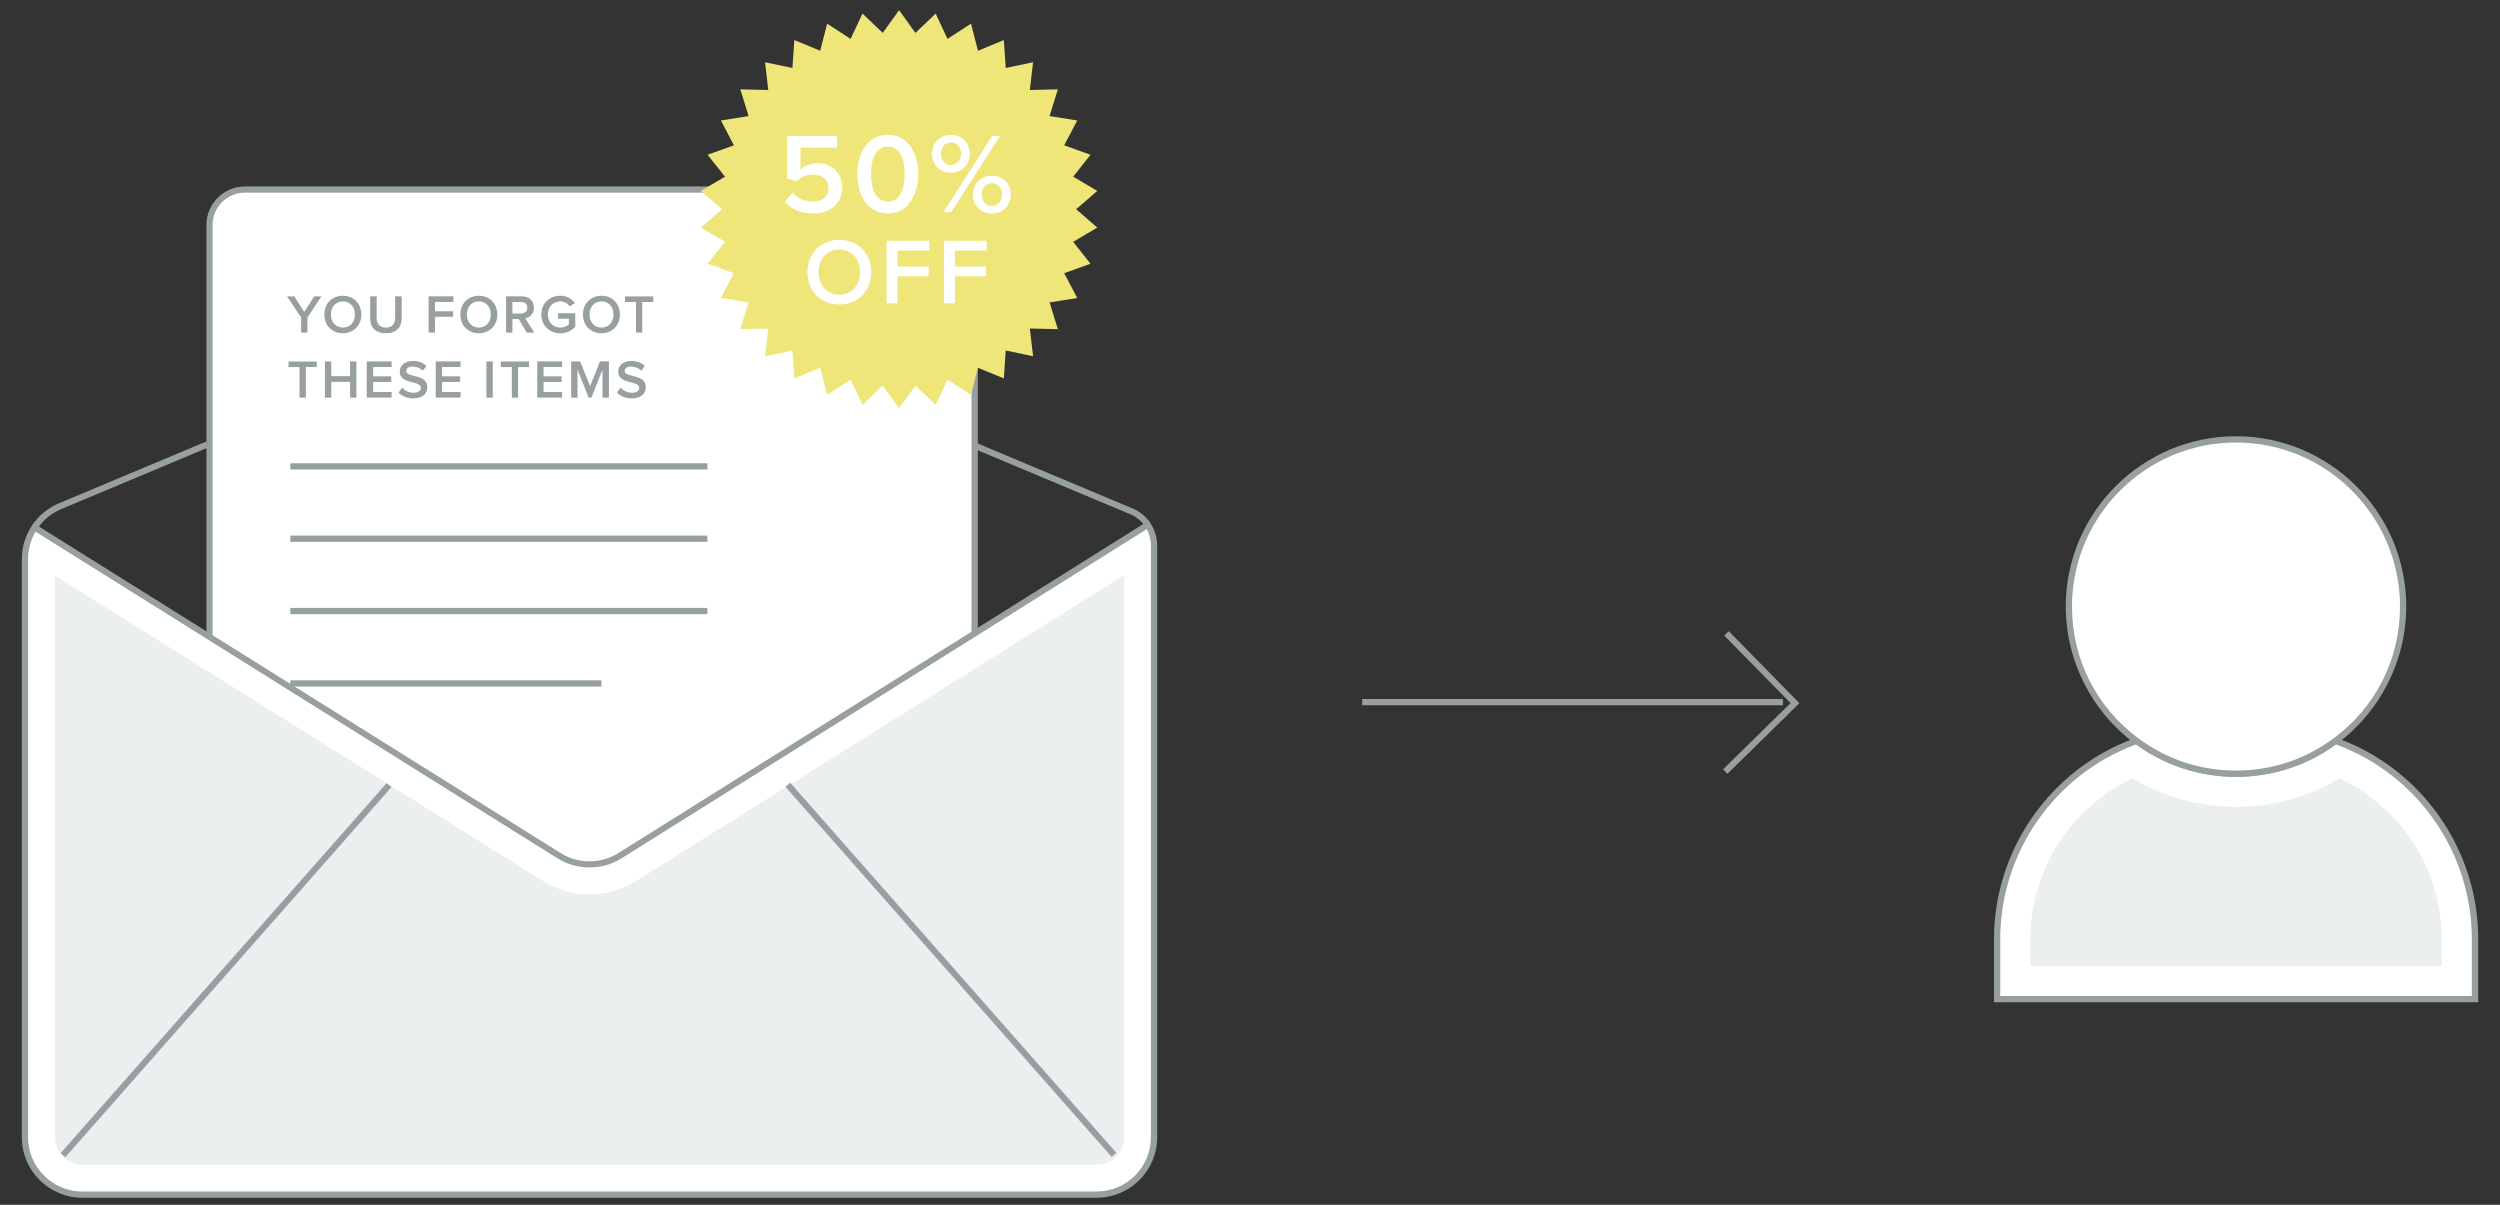<?xml version="1.0" encoding="utf-8"?>
<!-- Generator: Adobe Illustrator 22.0.1, SVG Export Plug-In . SVG Version: 6.00 Build 0)  -->
<svg version="1.1" xmlns="http://www.w3.org/2000/svg" xmlns:xlink="http://www.w3.org/1999/xlink" x="0px" y="0px" width="300px"
	 height="144.58px" viewBox="0 0 300 144.58" enable-background="new 0 0 300 144.58" xml:space="preserve">
<rect x="0" y="0" width="300" height="144.58" fill="#333333" stroke="none"/>
<g id="Layer_1">
	<g>
		<g>
			<path fill="#989FA1" d="M137.43,63.19c-0.45-0.66-1.07-1.18-1.8-1.48l-19.14-8.03l0.29-0.69l19.14,8.03
				c0.86,0.36,1.6,0.97,2.13,1.75L137.43,63.19z"/>
			<path fill="#989FA1" d="M4.46,63.49l-0.63-0.41c0.79-1.2,1.92-2.13,3.25-2.69l17.63-7.39L25,53.69L7.37,61.08
				C6.18,61.58,5.17,62.41,4.46,63.49z"/>
			<g>
				<g>
					<path fill="#FFFFFF" d="M112.7,133.17l-83.31,0c-2.35,0-4.25-1.9-4.25-4.25l0-101.92c0-2.35,1.9-4.25,4.25-4.25l83.31,0
						c2.35,0,4.25,1.9,4.25,4.25l0,101.92C116.96,131.27,115.05,133.17,112.7,133.17z"/>
					<path fill="#989FA1" d="M29.4,133.55c-2.55,0-4.63-2.08-4.63-4.63l0-101.92c0-2.55,2.08-4.63,4.63-4.63l83.31,0
						c2.55,0,4.63,2.08,4.63,4.63l0,101.92c0,2.55-2.08,4.63-4.63,4.63L29.4,133.55z M112.7,23.12l-83.31,0
						c-2.14,0-3.88,1.74-3.88,3.88l0,101.92c0,2.14,1.74,3.88,3.88,3.88l83.31,0c2.14,0,3.88-1.74,3.88-3.88l0-101.92
						C116.58,24.86,114.84,23.12,112.7,23.12z"/>
				</g>
				<rect x="34.84" y="64.27" fill="#989FA1" width="50.05" height="0.75"/>
				<rect x="34.84" y="72.95" fill="#989FA1" width="50.05" height="0.75"/>
				<rect x="34.84" y="55.59" fill="#989FA1" width="50.05" height="0.75"/>
				<rect x="34.84" y="81.64" fill="#989FA1" width="37.33" height="0.75"/>
				<g>
					<path fill="#989FA1" d="M36.14,39.91v-1.8l-1.69-2.54h0.87l1.19,1.86l1.19-1.86h0.87l-1.68,2.54v1.8H36.14z"/>
					<path fill="#989FA1" d="M38.92,37.74c0-1.3,0.92-2.25,2.22-2.25c1.3,0,2.22,0.95,2.22,2.25c0,1.3-0.93,2.25-2.22,2.25
						C39.84,39.99,38.92,39.04,38.92,37.74z M42.59,37.74c0-0.9-0.57-1.57-1.44-1.57c-0.88,0-1.44,0.67-1.44,1.57
						c0,0.89,0.56,1.57,1.44,1.57C42.02,39.31,42.59,38.64,42.59,37.74z"/>
					<path fill="#989FA1" d="M44.42,38.19v-2.63h0.78v2.61c0,0.69,0.38,1.14,1.11,1.14s1.11-0.45,1.11-1.14v-2.61h0.78v2.63
						c0,1.08-0.62,1.8-1.88,1.8C45.04,39.99,44.42,39.27,44.42,38.19z"/>
					<path fill="#989FA1" d="M51.43,39.91v-4.35h2.98v0.67H52.2v1.12h2.17v0.67H52.2v1.88H51.43z"/>
					<path fill="#989FA1" d="M55.24,37.74c0-1.3,0.92-2.25,2.22-2.25c1.3,0,2.22,0.95,2.22,2.25c0,1.3-0.93,2.25-2.22,2.25
						C56.16,39.99,55.24,39.04,55.24,37.74z M58.9,37.74c0-0.9-0.57-1.57-1.44-1.57c-0.88,0-1.44,0.67-1.44,1.57
						c0,0.89,0.56,1.57,1.44,1.57C58.33,39.31,58.9,38.64,58.9,37.74z"/>
					<path fill="#989FA1" d="M63.21,39.91l-0.96-1.62h-0.76v1.62h-0.76v-4.35h1.91c0.86,0,1.43,0.55,1.43,1.36
						c0,0.77-0.51,1.19-1.04,1.28l1.07,1.71H63.21z M63.28,36.92c0-0.42-0.31-0.68-0.74-0.68h-1.05v1.38h1.05
						C62.97,37.62,63.28,37.35,63.28,36.92z"/>
					<path fill="#989FA1" d="M64.96,37.74c0-1.37,1.02-2.25,2.28-2.25c0.85,0,1.4,0.4,1.75,0.9l-0.62,0.36
						c-0.23-0.33-0.65-0.58-1.13-0.58c-0.86,0-1.5,0.65-1.5,1.57c0,0.91,0.64,1.57,1.5,1.57c0.44,0,0.83-0.2,1.03-0.39v-0.67h-1.3
						v-0.67h2.06v1.62C68.6,39.68,67.99,40,67.24,40C65.98,40,64.96,39.1,64.96,37.74z"/>
					<path fill="#989FA1" d="M69.95,37.74c0-1.3,0.92-2.25,2.22-2.25c1.3,0,2.22,0.95,2.22,2.25c0,1.3-0.93,2.25-2.22,2.25
						C70.87,39.99,69.95,39.04,69.95,37.74z M73.62,37.74c0-0.9-0.57-1.57-1.44-1.57c-0.88,0-1.44,0.67-1.44,1.57
						c0,0.89,0.56,1.57,1.44,1.57C73.05,39.31,73.62,38.64,73.62,37.74z"/>
					<path fill="#989FA1" d="M76.32,39.91v-3.67h-1.32v-0.67h3.39v0.67h-1.32v3.67H76.32z"/>
					<path fill="#989FA1" d="M35.94,47.72v-3.67h-1.32v-0.67h3.39v0.67H36.7v3.67H35.94z"/>
					<path fill="#989FA1" d="M42.01,47.72v-1.9h-2.26v1.9h-0.76v-4.35h0.76v1.77h2.26v-1.77h0.76v4.35H42.01z"/>
					<path fill="#989FA1" d="M44.01,47.72v-4.35h2.98v0.67h-2.21v1.12h2.17v0.67h-2.17v1.21h2.21v0.67H44.01z"/>
					<path fill="#989FA1" d="M47.82,47.11l0.43-0.59c0.29,0.32,0.77,0.61,1.38,0.61c0.63,0,0.87-0.31,0.87-0.6
						c0-0.91-2.53-0.35-2.53-1.94c0-0.72,0.63-1.28,1.58-1.28c0.67,0,1.22,0.22,1.62,0.61l-0.43,0.57c-0.35-0.35-0.81-0.5-1.26-0.5
						c-0.44,0-0.73,0.22-0.73,0.54c0,0.81,2.53,0.31,2.53,1.93c0,0.72-0.51,1.35-1.68,1.35C48.79,47.8,48.21,47.52,47.82,47.11z"/>
					<path fill="#989FA1" d="M52.29,47.72v-4.35h2.98v0.67h-2.22v1.12h2.17v0.67h-2.17v1.21h2.22v0.67H52.29z"/>
					<path fill="#989FA1" d="M58.37,47.72v-4.35h0.76v4.35H58.37z"/>
					<path fill="#989FA1" d="M61.42,47.72v-3.67h-1.32v-0.67h3.39v0.67h-1.32v3.67H61.42z"/>
					<path fill="#989FA1" d="M64.47,47.72v-4.35h2.98v0.67h-2.22v1.12h2.17v0.67h-2.17v1.21h2.22v0.67H64.47z"/>
					<path fill="#989FA1" d="M72.3,47.72v-3.36l-1.33,3.36h-0.33l-1.34-3.36v3.36h-0.76v-4.35h1.08l1.19,2.98l1.18-2.98h1.08v4.35
						H72.3z"/>
					<path fill="#989FA1" d="M74.03,47.11l0.43-0.59c0.29,0.32,0.77,0.61,1.38,0.61c0.63,0,0.87-0.31,0.87-0.6
						c0-0.91-2.53-0.35-2.53-1.94c0-0.72,0.63-1.28,1.58-1.28c0.67,0,1.22,0.22,1.62,0.61l-0.43,0.57c-0.35-0.35-0.81-0.5-1.26-0.5
						c-0.44,0-0.73,0.22-0.73,0.54c0,0.81,2.53,0.31,2.53,1.93c0,0.72-0.51,1.35-1.68,1.35C75,47.8,74.42,47.52,74.03,47.11z"/>
				</g>
			</g>
			<g>
				<path fill="#FFFFFF" d="M138.49,65.44v71.02c0,3.8-3.09,6.89-6.89,6.89H9.89c-3.81,0-6.89-3.09-6.89-6.89V67.09
					c0-1.38,0.41-2.7,1.14-3.8l62.94,39.39c2.24,1.4,5.08,1.4,7.32,0l63.33-39.69C138.22,63.7,138.49,64.55,138.49,65.44z"/>
				<path fill="#989FA1" d="M131.6,143.73H9.89c-4.01,0-7.27-3.26-7.27-7.26V67.09c0-1.43,0.42-2.82,1.21-4.01l0.2-0.3l63.25,39.59
					c2.1,1.32,4.82,1.32,6.92,0l63.64-39.89l0.2,0.3c0.53,0.79,0.82,1.72,0.82,2.67v71.02C138.87,140.47,135.61,143.73,131.6,143.73
					z M4.26,63.8c-0.58,1-0.89,2.13-0.89,3.29v69.38c0,3.59,2.92,6.51,6.52,6.51h121.7c3.59,0,6.52-2.92,6.52-6.51V65.44
					c0-0.68-0.17-1.35-0.5-1.94L74.6,102.99c-2.34,1.47-5.37,1.47-7.72,0L4.26,63.8z"/>
			</g>
			<path fill="#ECEFEF" d="M9.89,139.76c-1.82,0-3.3-1.48-3.3-3.3V69.06l58.58,36.67c1.67,1.05,3.6,1.6,5.57,1.6
				c1.97,0,3.9-0.55,5.57-1.6l58.58-36.71v67.46c0,1.82-1.48,3.3-3.3,3.3H9.89z"/>
			
				<rect x="-2.47" y="116.09" transform="matrix(0.661 -0.75 0.75 0.661 -78.163 59.785)" fill="#989FA1" width="59.21" height="0.75"/>
			
				<rect x="113.78" y="86.86" transform="matrix(0.75 -0.661 0.661 0.75 -48.489 104.489)" fill="#989FA1" width="0.75" height="59.21"/>
		</g>
		<polygon fill="#EEE679" points="107.89,48.99 105.93,46.27 103.5,48.59 102.07,45.55 99.26,47.38 98.42,44.13 95.32,45.41 
			95.09,42.06 91.8,42.75 92.19,39.42 88.83,39.5 89.83,36.29 86.51,35.75 88.07,32.78 84.91,31.65 87,29.01 84.1,27.31 
			86.64,25.11 84.1,22.91 87,21.2 84.91,18.57 88.07,17.44 86.51,14.46 89.83,13.93 88.84,10.72 92.19,10.8 91.81,7.47 95.09,8.16 
			95.32,4.81 98.42,6.09 99.26,2.84 102.07,4.67 103.5,1.63 105.93,3.95 107.89,1.22 109.85,3.95 112.28,1.63 113.7,4.67 
			116.52,2.84 117.36,6.09 120.46,4.81 120.69,8.16 123.97,7.47 123.58,10.8 126.94,10.72 125.95,13.93 129.27,14.46 127.7,17.44 
			130.86,18.57 128.78,21.2 131.67,22.91 129.14,25.11 131.67,27.31 128.78,29.02 130.86,31.65 127.7,32.78 129.27,35.76 
			125.95,36.29 126.94,39.5 123.58,39.42 123.97,42.75 120.69,42.06 120.46,45.41 117.35,44.13 116.52,47.38 113.7,45.55 
			112.28,48.59 109.85,46.27 		"/>
		<g>
			<path fill="#FFFFFF" d="M94.18,24.21l0.92-1.11c0.6,0.71,1.44,1.1,2.45,1.1c1.16,0,1.88-0.71,1.88-1.62
				c0-0.97-0.71-1.62-1.84-1.62c-0.77,0-1.41,0.23-2,0.78l-1.14-0.33v-5.1h5.99v1.41h-4.38v2.63c0.45-0.42,1.19-0.78,2.07-0.78
				c1.55,0,2.93,1.07,2.93,2.95c0,1.89-1.45,3.1-3.49,3.1C96,25.62,94.92,25.07,94.18,24.21z"/>
			<path fill="#FFFFFF" d="M102.88,20.89c0-2.3,1.08-4.71,3.66-4.71c2.56,0,3.65,2.41,3.65,4.71c0,2.29-1.08,4.73-3.65,4.73
				C103.97,25.62,102.88,23.18,102.88,20.89z M108.56,20.89c0-1.75-0.52-3.29-2.01-3.29c-1.49,0-2.03,1.53-2.03,3.29
				c0,1.74,0.53,3.3,2.03,3.3C108.02,24.2,108.56,22.63,108.56,20.89z"/>
			<path fill="#FFFFFF" d="M111.84,18.46c0-1.29,0.92-2.27,2.27-2.27c1.37,0,2.27,0.99,2.27,2.27c0,1.27-0.9,2.26-2.27,2.26
				C112.75,20.72,111.84,19.73,111.84,18.46z M115.33,18.46c0-0.81-0.51-1.37-1.22-1.37c-0.7,0-1.21,0.56-1.21,1.37
				c0,0.79,0.51,1.34,1.21,1.34C114.82,19.8,115.33,19.25,115.33,18.46z M113.22,25.46l5.84-9.14h0.93l-5.85,9.14H113.22z
				 M116.75,23.36c0-1.29,0.92-2.27,2.27-2.27c1.36,0,2.27,0.99,2.27,2.27c0,1.27-0.92,2.26-2.27,2.26
				C117.67,25.62,116.75,24.64,116.75,23.36z M120.25,23.36c0-0.81-0.51-1.37-1.22-1.37c-0.71,0-1.22,0.56-1.22,1.37
				c0,0.79,0.51,1.34,1.22,1.34C119.74,24.7,120.25,24.16,120.25,23.36z"/>
		</g>
		<g>
			<path fill="#FFFFFF" d="M96.89,32.66c0-2.24,1.59-3.88,3.83-3.88c2.24,0,3.83,1.64,3.83,3.88c0,2.24-1.6,3.88-3.83,3.88
				C98.47,36.53,96.89,34.89,96.89,32.66z M103.21,32.66c0-1.55-0.98-2.71-2.49-2.71c-1.52,0-2.49,1.16-2.49,2.71
				c0,1.54,0.97,2.71,2.49,2.71C102.23,35.37,103.21,34.2,103.21,32.66z"/>
			<path fill="#FFFFFF" d="M106.38,36.4v-7.5h5.14v1.16h-3.82v1.93h3.74v1.16h-3.74v3.25H106.38z"/>
			<path fill="#FFFFFF" d="M113.27,36.4v-7.5h5.14v1.16h-3.82v1.93h3.74v1.16h-3.74v3.25H113.27z"/>
		</g>
		<g>
			<rect x="163.46" y="83.88" fill="#989FA1" width="50.49" height="0.75"/>
			<polygon fill="#989FA1" points="207.29,92.86 206.77,92.32 214.87,84.37 206.91,76.27 207.45,75.74 215.93,84.38 			"/>
		</g>
		<g>
			<g>
				<path fill="#FFFFFF" d="M297,112.7v7.2h-57.35v-7.2c0-10.96,6.98-20.3,16.74-23.79c3.34,2.48,7.46,3.94,11.93,3.94
					c4.47,0,8.6-1.46,11.93-3.94C290.02,92.4,297,101.73,297,112.7z"/>
				<path fill="#989FA1" d="M297.38,120.27h-58.1v-7.57c0-10.8,6.83-20.5,16.99-24.15l0.19-0.07l0.16,0.12
					c3.4,2.53,7.45,3.87,11.71,3.87s8.3-1.34,11.71-3.87l0.16-0.12l0.19,0.07c10.17,3.64,17,13.35,17,24.15V120.27z M240.02,119.52
					h56.6v-6.82c0-10.42-6.55-19.79-16.31-23.37c-3.5,2.55-7.64,3.89-11.99,3.89s-8.49-1.35-11.99-3.89
					c-9.76,3.59-16.3,12.96-16.3,23.37V119.52z"/>
			</g>
			<path fill="#ECEFEF" d="M243.65,115.89v-3.2c0-8.3,4.86-15.82,12.28-19.29c3.73,2.25,7.97,3.43,12.39,3.43
				c4.42,0,8.66-1.18,12.39-3.43c7.43,3.46,12.29,10.98,12.29,19.29v3.2H243.65z"/>
			<g>
				<path fill="#FFFFFF" d="M288.37,72.79c0,6.61-3.19,12.47-8.12,16.11c-3.34,2.48-7.46,3.94-11.93,3.94
					c-4.47,0-8.6-1.46-11.93-3.94c-4.93-3.65-8.12-9.5-8.12-16.11c0-11.09,8.98-20.07,20.06-20.07
					C279.39,52.73,288.37,61.7,288.37,72.79z"/>
				<path fill="#989FA1" d="M268.32,93.22c-4.42,0-8.62-1.39-12.16-4.01c-5.18-3.84-8.27-9.97-8.27-16.42
					c0-11.27,9.17-20.44,20.43-20.44s20.43,9.17,20.43,20.44c0,6.44-3.09,12.58-8.27,16.42C276.94,91.83,272.74,93.22,268.32,93.22z
					 M268.32,53.1c-10.85,0-19.68,8.83-19.68,19.69c0,6.3,2.91,12.06,7.97,15.81c3.4,2.53,7.45,3.87,11.71,3.87s8.3-1.34,11.71-3.87
					c5.07-3.75,7.97-9.51,7.97-15.81C288,61.93,279.17,53.1,268.32,53.1z"/>
			</g>
		</g>
	</g>
</g>
<g id="Layer_2">
</g>
<g id="Layer_3">
</g>
<g id="Layer_4">
</g>
<g id="Layer_5">
</g>
<g id="Layer_6">
</g>
</svg>
